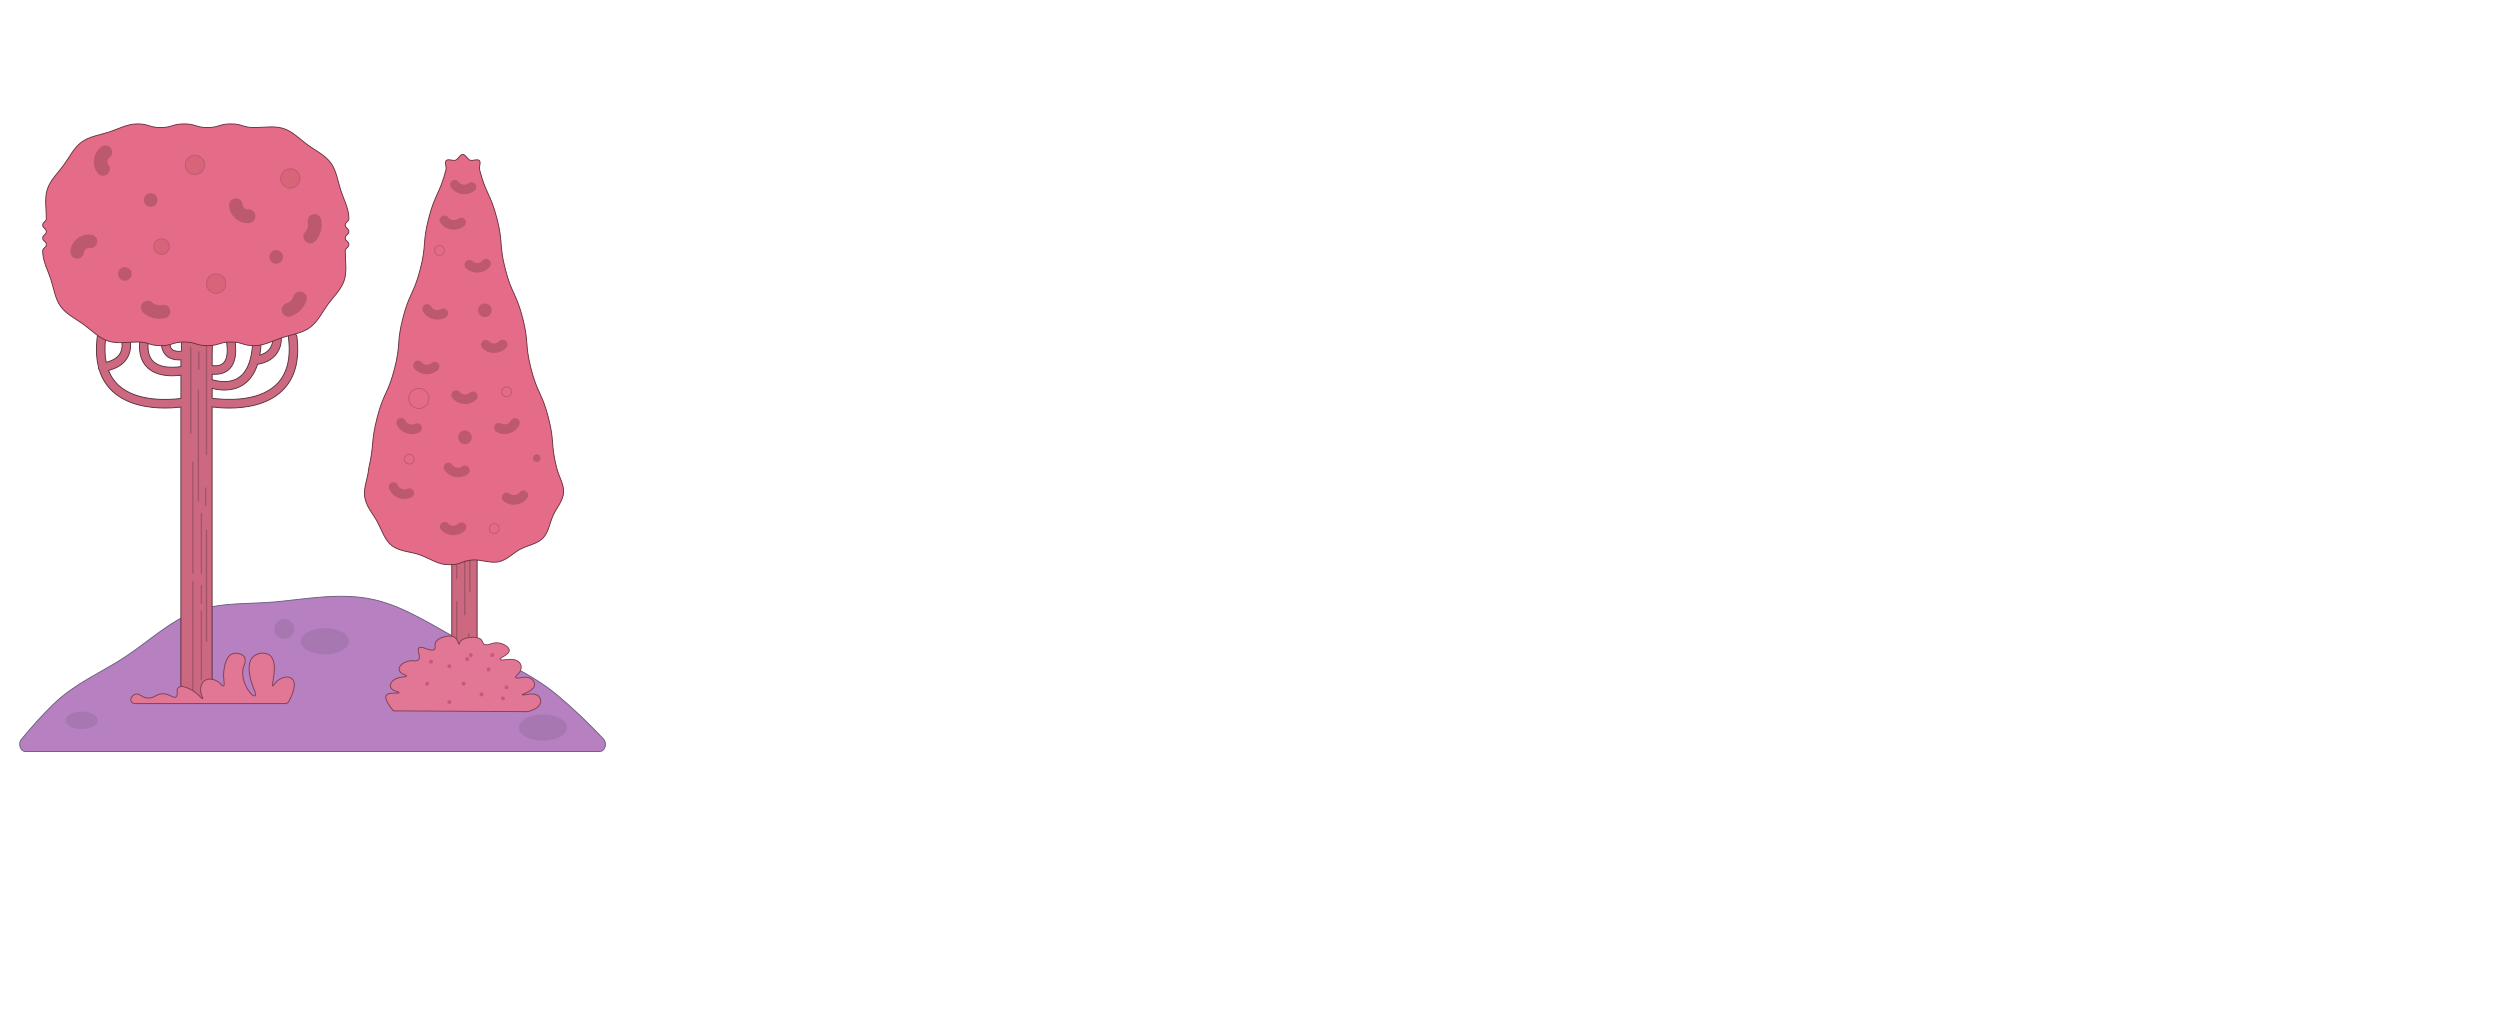 <svg version="1.1" id="Layer_2_00000024710647322581625730000015237847114803384196_" xmlns="http://www.w3.org/2000/svg" x="0" y="0" viewBox="0 0 5476 2249.7" style="enable-background:new 0 0 5476 2249.7" xml:space="preserve"><style>.st1{fill:#a777b2}.st2,.st3{fill:#cc6981;stroke:#592e38;stroke-width:2;stroke-miterlimit:10}.st3{fill:none;stroke:#a35467;stroke-width:3;stroke-linecap:round}.st4{fill:#e56c89}.st5{fill:none;stroke:#662f3a;stroke-width:2;stroke-miterlimit:10}.st6{fill:#bc5870}.st7,.st8,.st9{fill:#d8647a;stroke:#bc5870;stroke-width:2;stroke-miterlimit:10}.st8,.st9{fill:none}.st9{fill:#e27695;stroke:#7f3d4f}.st10{fill:#cc547f}</style><path d="M55.7 1646h1258c11.6 0 16.9-17.9 8.1-27.3-33.1-35.1-66.4-67.2-102.3-97-62-51.4-132.9-77.3-197.2-111.3-68.3-36.1-133-80.9-202.2-96.7-72.1-16.4-145.2-2.1-216.4 4.6-58.2 5.6-118.6-.1-175 20.7-55.2 20.4-103.4 66.2-155.9 100.8-50.6 33.2-108.1 56.6-155.3 102.2-25.3 24.5-48.1 50.1-70.6 77.4-7.9 9.8-2.4 26.6 8.8 26.6z" style="fill:#b680c1;stroke:#685c7f;stroke-width:2;stroke-miterlimit:10"/><ellipse class="st1" cx="1189.3" cy="1593.6" rx="52.8" ry="28.7"/><ellipse class="st1" cx="711.4" cy="1404.7" rx="52.8" ry="28.7"/><ellipse class="st1" cx="1119.3" cy="1525.5" rx="21.9" ry="21.8"/><ellipse class="st1" cx="622.7" cy="1377.8" rx="21.9" ry="21.8"/><ellipse class="st1" cx="178.9" cy="1577.8" rx="35.3" ry="19.2"/><path class="st2" d="M650.4 737.8c-.6-5.1-5.3-8.7-10.4-8.1-5.1.6-8.7 5.3-8.1 10.4 5.7 46.1-3.6 80.9-27.8 103.4-41 38.1-114.3 32.3-139.4 28.9v-21.6c7.6 1.9 17 3.5 26.9 3.5 12.8 0 26.6-2.6 39.3-10.4 15.3-9.4 26.5-24.8 33.3-46 5.7-.9 14-2.8 22.4-7.1 13.8-7.1 30.2-21.9 29.7-52-.1-5.1-4.3-9.2-9.5-9.1-5.1.1-9.2 4.3-9.1 9.5.3 16.5-5.9 27.9-19.1 34.9-3.2 1.7-6.5 2.9-9.5 3.8 1.8-10.4 2.9-21.8 3.2-34.2.1-5.1-4-9.4-9.1-9.5s-9.4 4-9.5 9.1c-.4 16.5-2.2 30.9-5.4 43.1-.2.4-.3.9-.4 1.3-5.3 19.2-14.3 32.8-26.7 40.5-18.9 11.7-42.6 7.6-56.5 3.5v-12.1c2.1.2 4.2.3 6.2.3 11.6 0 21.6-3.2 29.1-9.4 15-12.4 19.7-35.4 14-68.5-.9-5.1-5.7-8.4-10.8-7.6-5.1.9-8.5 5.7-7.6 10.8 4.5 25.6 1.9 43.2-7.4 50.9-6.3 5.2-15.7 5.8-23.5 4.8v-23.2c0-3.3 1.8-46.7-1.3-46.7-6.5 0-20.8-4.4-64.1-4.4-3.6 0-1.4 40.8-1.9 42.7-6.4.7-15 .5-20-3.7-4.4-3.7-6-10.8-4.9-21.1.6-5.1-3.1-9.7-8.2-10.3s-9.7 3.1-10.3 8.2c-1.9 16.9 1.9 29.5 11.4 37.5 6.5 5.5 15.6 8.4 26.4 8.4.8 0 1.7 0 2.5-.1.7 0 1.4-.1 2-.1V803c-4.9.7-11.4 1.4-18.7 1.5-12.8.1-30.4-2.1-41.5-12.5-10.9-10.2-14.4-27.5-10.2-51.3.9-5.1-2.5-9.9-7.6-10.8s-9.9 2.5-10.8 7.6c-5.3 30.4 0 53.4 15.9 68.2 14.9 13.9 36.2 17.4 53.9 17.4 7.2 0 13.7-.6 19-1.3v51c-27 3.4-97.1 7.8-137-29.2-9.5-8.9-16.7-19.6-21.6-32.3 19.4-4.8 33.2-14 41.1-27.3 13.2-22.2 4.5-47.1 4.1-48.1-1.7-4.8-7.1-7.3-11.9-5.6s-7.3 7.1-5.6 11.9c.1.2 6 17.8-2.6 32.3-5.4 9.1-15.6 15.4-30.3 19-3.1-15.6-3.5-33.4-1-53.3.6-5.1-3-9.7-8.1-10.4-5.1-.6-9.7 3-10.4 8.1-3 24.6-2.2 46.4 2.6 65.5-.1.8-.1 1.6 0 2.4.2 1.6.9 3.1 1.8 4.3 5.7 18.7 15.5 34.4 29.2 47.1 32.1 29.8 79 36.5 114.5 36.5 14 0 26.3-1 35.1-2.1v610.7c0 18.9 15.3 34.2 34.2 34.2 18.9 0 34.2-15.3 34.2-34.2V891.4c9 1.2 22.2 2.4 37.5 2.4 35.5 0 82.5-6.7 114.5-36.5 29-26.9 40.3-67 33.8-119.5z"/><path class="st3" d="M417.8 761.6v187.1m16.8-94.1v243m-12.1-84.8v243m18.6-131.3v131.3m0 26.9v38.2m0 17.6v149.9m11.2-736.1v243m0 166.4v243m-1.9-336v38.2m-27.9 166.5v252.3m13-754.8v38.2"/><path class="st4" d="M764.2 478.7c0 7.1-8 7.1-8 14.2s8 7.1 8 14.2-8 7.1-8 14.2 8 7.1 8 14.2-8 7.1-8 14.2c0 21.9 4.3 44.3-2.1 64.1-6.7 20.5-23.5 36-36 53.1-12.5 17.2-22.2 38-39.4 50.6-17.1 12.4-39.7 15.2-60.2 21.9-19.8 6.4-39.7 17.7-61.6 17.7-25.6 0-25.6-8-51.2-8s-25.6 8-51.2 8-25.6-8-51.2-8-25.6 8-51.2 8-25.6-8-51.2-8c-21.9 0-44.3 4.3-64.1-2.1-20.5-6.7-36-23.5-53.1-36-17.2-12.5-38-22.2-50.6-39.4-12.4-17.1-15.2-39.7-21.9-60.2-6.4-19.8-17.7-39.7-17.7-61.6 0-7.1 8-7.1 8-14.2s-8-7.1-8-14.2 8-7.1 8-14.2-8-7.1-8-14.2 8-7.1 8-14.2c0-21.9-4.3-44.3 2.1-64.1 6.7-20.5 23.5-36 36-53.1 12.5-17.2 22.2-38 39.4-50.6 17.1-12.4 39.7-15.2 60.2-21.9 19.8-6.4 39.7-17.7 61.6-17.7 25.6 0 25.6 8 51.2 8s25.6-8 51.2-8 25.6 8 51.2 8 25.6-8 51.2-8 25.6 8 51.2 8c21.9 0 44.3-4.3 64.1 2.1 20.5 6.7 36 23.5 53.1 36 17.2 12.5 38 22.2 50.6 39.4 12.4 17.1 15.2 39.7 21.9 60.2 6.4 19.8 17.7 39.7 17.7 61.6z"/><path class="st5" d="M764.2 478.7c0 7.1-8 7.1-8 14.2s8 7.1 8 14.2-8 7.1-8 14.2 8 7.1 8 14.2-8 7.1-8 14.2c0 21.9 4.3 44.3-2.1 64.1-6.7 20.5-23.5 36-36 53.1-12.5 17.2-22.2 38-39.4 50.6-17.1 12.4-39.7 15.2-60.2 21.9-19.8 6.4-39.7 17.7-61.6 17.7-25.6 0-25.6-8-51.2-8s-25.6 8-51.2 8-25.6-8-51.2-8-25.6 8-51.2 8-25.6-8-51.2-8c-21.9 0-44.3 4.3-64.1-2.1-20.5-6.7-36-23.5-53.1-36-17.2-12.5-38-22.2-50.6-39.4-12.4-17.1-15.2-39.7-21.9-60.2-6.4-19.8-17.7-39.7-17.7-61.6 0-7.1 8-7.1 8-14.2s-8-7.1-8-14.2 8-7.1 8-14.2-8-7.1-8-14.2 8-7.1 8-14.2c0-21.9-4.3-44.3 2.1-64.1 6.7-20.5 23.5-36 36-53.1 12.5-17.2 22.2-38 39.4-50.6 17.1-12.4 39.7-15.2 60.2-21.9 19.8-6.4 39.7-17.7 61.6-17.7 25.6 0 25.6 8 51.2 8s25.6-8 51.2-8 25.6 8 51.2 8 25.6-8 51.2-8 25.6 8 51.2 8c21.9 0 44.3-4.3 64.1 2.1 20.5 6.7 36 23.5 53.1 36 17.2 12.5 38 22.2 50.6 39.4 12.4 17.1 15.2 39.7 21.9 60.2 6.4 19.8 17.7 39.7 17.7 61.6z"/><path class="st6" d="M273.3 615c3.8 0 7.9-1.7 10.6-4.4 2.6-2.6 4.6-6.9 4.4-10.6-.2-3.9-1.4-7.9-4.4-10.6-2.9-2.7-6.5-4.4-10.6-4.4-3.8 0-7.9 1.7-10.6 4.4-2.6 2.6-4.6 6.9-4.4 10.6.2 3.9 1.4 7.9 4.4 10.6 2.9 2.7 6.5 4.4 10.6 4.4zm-50-294.4c-2.1 1.4-4.2 3-6 4.8-1.9 1.8-3.4 4-4.9 6-2.3 3.2-3.9 7.1-5.1 10.8-.4 1.3-.7 2.7-1 4-.4 2.6-.8 5.3-.9 8 0 2 .3 4 .5 6 .3 2 .6 4 1.2 6 .8 2.6 1.9 5.1 3.1 7.5 1.3 2.5 3.1 4.7 4.9 6.9 2.3 2.8 7.1 4.4 10.6 4.4 3.7 0 8.1-1.6 10.6-4.4 2.6-2.9 4.6-6.6 4.4-10.6-.2-1.3-.4-2.7-.5-4-.7-2.5-2-4.7-3.9-6.6-.2-.2-.4-.5-.6-.8.8 1 1.6 2 2.3 3-1.2-1.5-2.1-3.2-2.8-4.9l1.5 3.6c-.8-2-1.3-4-1.7-6.1.2 1.3.4 2.7.5 4-.3-2.4-.3-4.9 0-7.3-.2 1.3-.4 2.7-.5 4 .3-2.4 1-4.8 1.9-7.1l-1.5 3.6c.8-2 1.9-3.8 3.2-5.5-.8 1-1.6 2-2.3 3 1.2-1.5 2.5-2.9 4-4-1 .8-2 1.6-3 2.3.3-.3.7-.5 1-.8 3.3-2.2 5.8-5 6.9-9 1-3.6.5-8.4-1.5-11.6-2.1-3.2-5.1-6-9-6.9-3.6-.6-8.1-.6-11.4 1.7zm419.3 329.1c-.4 1.2-.8 2.3-1.3 3.5l1.5-3.6c-1.3 2.9-2.9 5.7-4.8 8.2.8-1 1.6-2 2.3-3-2 2.6-4.4 5-7 7 1-.8 2-1.6 3-2.3-2.6 2-5.5 3.7-8.6 5l3.6-1.5c-1.1.5-2.3.9-3.5 1.2-3.7 1.1-7 3.5-9 6.9-1.9 3.2-2.7 8-1.5 11.6s3.4 7.1 6.9 9 7.7 2.7 11.6 1.5c16.9-5.2 30.3-18.5 35.6-35.4 1.1-3.6.4-8.3-1.5-11.6-1.8-3.1-5.4-6.1-9-6.9-3.8-.9-8.1-.7-11.6 1.5-3.2 2.1-5.5 5.1-6.7 8.9z"/><circle class="st7" cx="635.8" cy="390.8" r="21.2"/><path class="st6" d="M354 668c-1.3.3-2.6.6-3.8.7 1.3-.2 2.7-.4 4-.5-3.4.4-6.8.4-10.2 0 1.3.2 2.7.4 4 .5-3.4-.5-6.7-1.4-9.8-2.7l3.6 1.5c-3-1.3-5.8-2.9-8.5-4.9 1 .8 2 1.6 3 2.3-.7-.6-1.4-1.1-2.1-1.8-3-2.7-6.5-4.4-10.6-4.4-3.7 0-8.1 1.6-10.6 4.4-2.6 2.9-4.6 6.6-4.4 10.6.2 3.8 1.4 8 4.4 10.6 6.5 5.8 14.2 10.2 22.8 12.3 8.6 2.2 17.6 2.2 26.2.1 3.6-.9 7.1-3.7 9-6.9s2.7-8 1.5-11.6-3.4-7.1-6.9-9c-3.6-1.6-7.5-2.2-11.6-1.2z"/><circle class="st7" cx="353.9" cy="540.1" r="17"/><circle class="st7" cx="473.5" cy="621.2" r="21.2"/><path class="st6" d="M201.9 514.3c-3-.5-6.1-1-9.1-.8s-6.1.6-9 1.4c-2.9.8-5.7 2-8.3 3.4s-4.9 3.2-7.2 5c-3.7 2.9-6.9 6.8-9.2 10.9-3.1 5.4-4.6 11.1-5 17.3-.3 3.7 1.9 8.1 4.4 10.6 2.6 2.6 6.9 4.6 10.6 4.4 3.9-.2 7.9-1.4 10.6-4.4.8-1 1.6-2 2.3-3 1.4-2.3 2-4.9 2-7.6 0-.5.1-.9.1-1.4-.2 1.3-.4 2.7-.5 4 .3-2 .8-4 1.6-5.9l-1.5 3.6c.9-2 2-3.8 3.3-5.6-.8 1-1.6 2-2.3 3 1.4-1.8 3.1-3.4 4.9-4.8-1 .8-2 1.6-3 2.3 1.8-1.4 3.8-2.6 5.9-3.5l-3.6 1.5c2.1-.9 4.3-1.5 6.6-1.8-1.3.2-2.7.4-4 .5 1.9-.2 3.9-.2 5.8 0-1.3-.2-2.7-.4-4-.5.2 0 .5.1.7.1 2 .6 4 .7 6 .3 2-.1 3.9-.7 5.6-1.8 3.1-1.8 6.1-5.4 6.9-9 .9-3.8.7-8.1-1.5-11.6-2.1-2.8-5.3-6-9.1-6.6zm403 63.4c3.8 0 7.9-1.7 10.6-4.4 2.6-2.6 4.6-6.9 4.4-10.6-.2-3.9-1.4-7.9-4.4-10.6-2.9-2.7-6.5-4.4-10.6-4.4-3.8 0-7.9 1.7-10.6 4.4-2.6 2.6-4.6 6.9-4.4 10.6.2 3.9 1.4 7.9 4.4 10.6 2.9 2.7 6.5 4.4 10.6 4.4z"/><circle class="st7" cx="426.9" cy="361.1" r="21.2"/><path class="st6" d="M501.7 449.4c.2 6.2 1.7 11.7 4.5 17.3 1.4 2.7 3.2 5.1 5.1 7.4 1.1 1.4 2.3 2.6 3.6 3.8 4.7 4.1 9.4 6.9 15.3 9 2.8 1 5.7 1.3 8.7 1.7 1.9.2 3.7.3 5.6.1 2.1.1 4-.4 5.8-1.3 1.9-.6 3.5-1.6 4.8-3.1 2.6-2.6 4.6-6.9 4.4-10.6-.2-3.9-1.4-7.9-4.4-10.6-2.7-2.5-6.7-4.8-10.6-4.4-1.9.2-3.7.2-5.6-.1 1.3.2 2.7.4 4 .5-2.1-.3-4.1-.9-6-1.6l3.6 1.5c-2.2-.9-4.2-2.1-6-3.5 1 .8 2 1.6 3 2.3-1.9-1.4-3.5-3.1-5-4.9.8 1 1.6 2 2.3 3-1.4-1.8-2.5-3.6-3.4-5.7l1.5 3.6c-.8-1.9-1.4-3.9-1.7-6 .2 1.3.4 2.7.5 4-.1-.8-.2-1.6-.2-2.4-.1-3.9-1.6-7.8-4.4-10.6-2.6-2.6-6.9-4.6-10.6-4.4-3.9.2-7.9 1.4-10.6 4.4-2.5 2.9-4.3 6.6-4.2 10.6zm-171.5 3.7c3.8 0 7.9-1.7 10.6-4.4 2.6-2.6 4.6-6.9 4.4-10.6-.2-3.9-1.4-7.9-4.4-10.6-2.9-2.7-6.5-4.4-10.6-4.4-3.8 0-7.9 1.7-10.6 4.4-2.6 2.6-4.6 6.9-4.4 10.6.2 3.9 1.4 7.9 4.4 10.6 2.9 2.7 6.5 4.4 10.6 4.4zM674.4 487.8c.2 1 .4 2 .6 3.1-.2-1.3-.4-2.7-.5-4 .4 3.3.4 6.7 0 10 .2-1.3.4-2.7.5-4-.5 3.5-1.4 6.8-2.7 10.1l1.5-3.6c-1.3 3-2.9 5.8-4.8 8.4.8-1 1.6-2 2.3-3-.7.9-1.5 1.8-2.3 2.7-2.7 2.9-4.4 6.6-4.4 10.6 0 3.7 1.6 8.1 4.4 10.6 2.9 2.6 6.6 4.6 10.6 4.4 3.9-.2 7.9-1.5 10.6-4.4 5.9-6.4 10.4-14.1 12.6-22.6 2.3-8.6 2.4-17.5.5-26.2-.8-3.6-3.8-7.2-6.9-9-3.2-1.9-8-2.7-11.6-1.5s-7.1 3.4-9 6.9c-1.9 3.7-2.4 7.5-1.4 11.5z"/><path class="st2" d="M989.6 1122.2h55.5v376.9h-55.5v-376.9z"/><path class="st3" d="M1000.3 1175.2c-.2 13.2-.2 27.2 0 39.8m0 15.4v37.3m17.6-72.5v151.6m11.4-171.8c-.3 40.4-.3 80.4 0 120.8m-29 22.4v151.6m26.4-81.3v98.8"/><path class="st4" d="M1037.2 1226.3c19.1 0 38.5 7.9 55.2 4.2 18.6-4.1 32.2-19.6 47.4-27.6 16.7-8.7 37.1-11.6 49.3-24.1 12.9-13.2 15.1-33.7 22.5-50 7.5-16.3 21.5-31.5 22.9-49.8 1.3-17.4-10.1-34.6-14.8-52.8-14.1-54.5-4.4-57-18.5-111.6-14.1-54.5-23.8-52-37.9-106.6-14.1-54.5-4.4-57-18.5-111.6-14.1-54.5-23.8-52-37.9-106.6-14.1-54.5-4.4-57-18.5-111.6-14.1-54.5-23.8-52-37.9-106.6-1.6-6.1 3.6-16-.6-20s-14.5 1.3-20.3-.7c-5.5-1.9-9.9-12.6-15.9-12.6s-10.3 10.7-15.9 12.6c-5.8 2-16.1-3.4-20.3.7-4.2 4 1 13.9-.6 20-14.1 54.5-23.8 52-37.9 106.6-14.1 54.5-4.4 57-18.5 111.6-14.1 54.5-23.8 52-37.9 106.6-14.1 54.5-4.4 57-18.5 111.6-14.1 54.5-23.8 52-37.9 106.6-14.1 54.5-5.9 56.6-18.5 111.5-2.1 22.8-11.6 42.7-9.1 60.9 3.1 22.7 18.9 39 27.6 55.3 10.4 19.4 16.6 40.9 32.1 52.8 16.7 12.8 40.1 13.1 58.9 19.4 20.7 6.9 39.6 20.2 58 21.9 35.6 3.2 31.4-7.9 62-10.1z"/><path class="st5" d="M1037.2 1226.3c19.1 0 38.5 7.9 55.2 4.2 18.6-4.1 32.2-19.6 47.4-27.6 16.7-8.7 37.1-11.6 49.3-24.1 12.9-13.2 15.1-33.7 22.5-50 7.5-16.3 21.5-31.5 22.9-49.8 1.3-17.4-10.1-34.6-14.8-52.8-14.1-54.5-4.4-57-18.5-111.6-14.1-54.5-23.8-52-37.9-106.6-14.1-54.5-4.4-57-18.5-111.6-14.1-54.5-23.8-52-37.9-106.6-14.1-54.5-4.4-57-18.5-111.6-14.1-54.5-23.8-52-37.9-106.6-1.6-6.1 3.6-16-.6-20s-14.5 1.3-20.3-.7c-5.5-1.9-9.9-12.6-15.9-12.6s-10.3 10.7-15.9 12.6c-5.8 2-16.1-3.4-20.3.7-4.2 4 1 13.9-.6 20-14.1 54.5-23.8 52-37.9 106.6-14.1 54.5-4.4 57-18.5 111.6-14.1 54.5-23.8 52-37.9 106.6-14.1 54.5-4.4 57-18.5 111.6-14.1 54.5-23.8 52-37.9 106.6-14.1 54.5-5.9 56.6-18.5 111.5-2.1 22.8-11.6 42.7-9.1 60.9 3.1 22.7 18.9 39 27.6 55.3 10.4 19.4 16.6 40.9 32.1 52.8 16.7 12.8 40.1 13.1 58.9 19.4 20.7 6.9 39.6 20.2 58 21.9 35.6 3.2 31.4-7.9 62-10.1z"/><path class="st6" d="M1062 694.6c3.8 0 7.9-1.7 10.6-4.4 2.6-2.6 4.6-6.9 4.4-10.6-.2-3.9-1.4-7.9-4.4-10.6-2.9-2.7-6.5-4.4-10.6-4.4-3.8 0-7.9 1.7-10.6 4.4-2.6 2.6-4.6 6.9-4.4 10.6.2 3.9 1.4 7.9 4.4 10.6 2.9 2.7 6.5 4.4 10.6 4.4z"/><circle class="st8" cx="962.6" cy="548.6" r="10.6"/><path class="st6" d="M1020.6 587.6c11.3 10.8 29 12.3 42.5 4.9 3.4-1.9 6.7-4.4 9.1-7.5 1.8-2.3 3.1-4.4 3.1-7.4 0-2.6-1.1-5.7-3.1-7.4-2-1.8-4.6-3.2-7.4-3.1-2.6.1-5.7.9-7.4 3.1-1.1 1.4-2.4 2.7-3.9 3.8.7-.5 1.4-1.1 2.1-1.6-1.6 1.2-3.4 2.2-5.2 3 .8-.4 1.7-.7 2.5-1.1-2.2.9-4.5 1.5-6.8 1.9.9-.1 1.9-.3 2.8-.4-2.5.3-4.9.3-7.4 0 .9.1 1.9.3 2.8.4-2.2-.3-4.4-.9-6.5-1.7.8.4 1.7.7 2.5 1.1-1.9-.8-3.6-1.8-5.2-3 .7.5 1.4 1.1 2.1 1.6-.6-.5-1.2-1-1.7-1.5-2-1.9-4.7-3.1-7.4-3.1-2.6 0-5.7 1.1-7.4 3.1-1.8 2-3.2 4.6-3.1 7.4 0 2.8.9 5.6 3 7.5zM926.4 682c3.3 6.2 9 11.5 15.5 14.4 3.8 1.7 7.4 2.8 11.5 3.4 4.1.6 7.9.4 12.1-.3 3.8-.7 7.7-2.3 11-4.4 2.3-1.5 4.1-3.6 4.8-6.3.7-2.5.4-5.9-1.1-8.1-1.4-2.2-3.6-4.2-6.3-4.8s-5.7-.5-8.1 1.1c-1.1.7-2.2 1.3-3.3 1.8.8-.4 1.7-.7 2.5-1.1-1.9.8-4 1.4-6.1 1.7.9-.1 1.9-.3 2.8-.4-2.3.3-4.6.3-6.9 0 .9.1 1.9.3 2.8.4-2.5-.3-5-1-7.3-2 .8.4 1.7.7 2.5 1.1-2-.9-3.9-2-5.7-3.3.7.5 1.4 1.1 2.1 1.6-1.6-1.2-3-2.6-4.2-4.2.5.7 1.1 1.4 1.6 2.1-.8-1-1.4-2.1-2-3.2-2.6-4.9-9.7-6.8-14.4-3.8-4.9 3.1-6.5 9.1-3.8 14.3zm130.3 80.6c4.8 5.2 11.8 8.8 18.8 9.9 4.1.6 7.9.8 12 .2s7.7-1.7 11.5-3.5c3.5-1.7 6.9-4.2 9.5-7.1 1.9-2.1 3.1-4.6 3.1-7.4 0-2.6-1.1-5.7-3.1-7.4-2-1.8-4.6-3.2-7.4-3.1-2.7.1-5.6 1-7.4 3.1-.9 1-2 2-3.1 2.9.7-.5 1.4-1.1 2.1-1.6-1.6 1.2-3.2 2.1-5 2.9.8-.4 1.7-.7 2.5-1.1-2.2.9-4.5 1.5-6.9 1.9.9-.1 1.9-.2 2.8-.4-2.5.3-5 .3-7.5 0 .9.1 1.9.3 2.8.4-2.3-.3-4.4-.9-6.5-1.8.8.4 1.7.7 2.5 1.1-1.9-.8-3.6-1.8-5.3-3.1.7.5 1.4 1.1 2.1 1.6-.9-.7-1.8-1.5-2.6-2.4-3.8-4-11.1-4.1-14.8 0-4.1 4.4-4.1 10.6-.1 14.9zm-148.8 45c4.3 5.5 11.2 9.4 18 11.1 3.5.8 7.2 1.3 10.8 1.1s7.4-.7 10.8-2.1c4.6-1.8 8.5-4 12.1-7.4 4-3.8 4.1-11.1 0-14.8-4.3-3.9-10.6-4-14.8 0-.6.5-1.1 1-1.7 1.5.7-.5 1.4-1.1 2.1-1.6-1.5 1.2-3.2 2.1-5 2.9.8-.4 1.7-.7 2.5-1.1-2.1.9-4.2 1.4-6.5 1.8.9-.1 1.9-.2 2.8-.4-2.5.3-4.9.3-7.4 0 .9.1 1.9.3 2.8.4-2.3-.3-4.6-.9-6.8-1.8.8.4 1.7.7 2.5 1.1-2-.8-3.8-1.9-5.5-3.2.7.5 1.4 1.1 2.1 1.6-1.4-1.1-2.7-2.4-3.9-3.8-1.5-2-5-3.1-7.4-3.1-2.6 0-5.7 1.1-7.4 3.1-1.8 2-3.2 4.6-3.1 7.4.1.9.2 1.9.4 2.8.4 1.6 1.3 3.2 2.6 4.5zm79.4-397.8c4.6 6.8 11.1 11.5 18.9 14 6.8 2.2 14.8 2.3 21.6.2 4.7-1.5 8.6-3.8 12.4-6.9 2-1.6 3.1-5 3.1-7.4 0-2.6-1.1-5.7-3.1-7.4-2-1.8-4.6-3.2-7.4-3.1-.9.1-1.9.3-2.8.4-1.8.5-3.3 1.4-4.6 2.7-.2.1-.3.3-.5.4.7-.5 1.4-1.1 2.1-1.6-1.5 1.2-3.2 2.1-4.9 2.9.8-.4 1.7-.7 2.5-1.1-2.1.9-4.2 1.4-6.4 1.8.9-.1 1.9-.3 2.8-.4-2.4.3-4.9.3-7.3 0 .9.1 1.9.2 2.8.4-2.3-.3-4.6-.9-6.8-1.8.8.4 1.7.7 2.5 1.1-2.1-.9-4-2-5.8-3.3.7.5 1.4 1.1 2.1 1.6-1.5-1.2-2.8-2.5-4-4 .5.7 1.1 1.4 1.6 2.1-.3-.3-.5-.7-.7-1-1.6-2.3-3.5-4.1-6.3-4.8-2.5-.7-5.9-.4-8.1 1.1-2.2 1.4-4.2 3.6-4.8 6.3-.5 2.4-.4 5.5 1.1 7.8zm4.3 462.9c4.3 5.5 11.2 9.4 18 11.1 3.5.8 7.2 1.3 10.8 1.1 3.6-.2 7.4-.7 10.8-2.1 4.6-1.8 8.5-4 12.1-7.4 4-3.8 4.1-11.1 0-14.8-4.3-3.9-10.6-4-14.8 0-.6.5-1.1 1-1.7 1.5.7-.5 1.4-1.1 2.1-1.6-1.5 1.2-3.2 2.1-5 2.9.8-.4 1.7-.7 2.5-1.1-2.1.9-4.2 1.4-6.5 1.8.9-.1 1.9-.2 2.8-.4-2.5.3-4.9.3-7.4 0 .9.1 1.9.2 2.8.4-2.3-.3-4.6-.9-6.8-1.8.8.4 1.7.7 2.5 1.1-2-.8-3.8-1.9-5.5-3.2.7.5 1.4 1.1 2.1 1.6-1.4-1.1-2.7-2.4-3.9-3.8-1.6-2-5-3.1-7.4-3.1-2.6 0-5.7 1.1-7.4 3.1-1.8 2-3.2 4.6-3.1 7.4.1.9.2 1.9.4 2.8.4 1.7 1.3 3.2 2.6 4.5zm95.9 73.5c13.5 8 31 5.1 42.5-5.1 2.9-2.6 5.5-5.9 7.1-9.4 1.2-2.6 1.8-5.2 1.1-8.1-.7-2.4-2.6-5.1-4.8-6.3-2.4-1.3-5.4-1.9-8.1-1.1-2.5.8-5.1 2.4-6.3 4.8-.7 1.4-1.5 2.8-2.5 4 .5-.7 1.1-1.4 1.6-2.1-1.2 1.6-2.7 3-4.2 4.2.7-.5 1.4-1.1 2.1-1.6-1.9 1.4-3.9 2.6-6 3.5.8-.4 1.7-.7 2.5-1.1-2.3.9-4.6 1.6-7 1.9.9-.1 1.9-.3 2.8-.4-2.3.3-4.6.3-6.9 0 .9.1 1.9.2 2.8.4-2-.3-3.9-.8-5.8-1.6.8.4 1.7.7 2.5 1.1-1-.4-1.9-.9-2.8-1.4-2.3-1.4-5.5-1.8-8.1-1.1-2.4.7-5.1 2.6-6.3 4.8-2.7 5.3-1.3 11.6 3.8 14.6zm-217.6-14.8c2.9 6.4 8.6 11.9 14.7 15.1 6.3 3.3 13.8 5.2 20.9 4.4 4.9-.6 9.3-1.7 13.7-4.2 2.3-1.3 4.1-3.8 4.8-6.3s.4-5.9-1.1-8.1c-3.1-4.8-9.2-6.6-14.4-3.8-.7.4-1.5.8-2.3 1.1.8-.4 1.7-.7 2.5-1.1-1.9.8-3.8 1.3-5.8 1.6.9-.1 1.9-.2 2.8-.4-2.3.3-4.7.3-7 0 .9.1 1.9.2 2.8.4-2.4-.4-4.8-1-7.1-2 .8.4 1.7.7 2.5 1.1-2.1-.9-4-2-5.8-3.4.7.5 1.4 1.1 2.1 1.6-1.7-1.3-3.2-2.8-4.5-4.5.5.7 1.1 1.4 1.6 2.1-1-1.4-1.9-2.8-2.6-4.4-1-2.3-4-4.2-6.3-4.8-2.5-.7-5.9-.4-8.1 1.1-2.2 1.4-4.2 3.6-4.8 6.3-.1.9-.3 1.9-.4 2.8.4 2 .8 3.8 1.8 5.4zm103.2 97.6c8.3 13.2 24.9 19.1 39.9 15.3 3.8-1 7.6-2.6 10.8-5 2.3-1.7 4-3.4 4.8-6.3.7-2.5.4-5.9-1.1-8.1-1.4-2.2-3.6-4.2-6.3-4.8-2.6-.6-5.9-.6-8.1 1.1-1.5 1.2-3.2 2.1-4.9 2.9.8-.4 1.7-.7 2.5-1.1-2 .8-4 1.3-6.1 1.6.9-.1 1.9-.2 2.8-.4-2.4.3-4.9.3-7.3 0 .9.1 1.9.2 2.8.4-2.3-.3-4.6-1-6.8-1.8.8.4 1.7.7 2.5 1.1-2.1-.9-4-2-5.8-3.3.7.5 1.4 1.1 2.1 1.6-1.5-1.2-2.9-2.5-4-4 .5.7 1.1 1.4 1.6 2.1-.5-.6-.9-1.2-1.3-1.8-1.4-2.3-3.6-4.1-6.3-4.8-2.5-.7-5.9-.4-8.1 1.1-2.2 1.4-4.2 3.6-4.8 6.3-.6 2.5-.4 5.5 1.1 7.9zM852 1069.7c1.7 4.3 3.7 7.8 6.7 11.3 2.3 2.7 5.3 5 8.4 6.8s6.6 3.3 10 4.1c3.5.8 7.3 1.3 10.9 1.1 5-.4 9.3-1.5 13.8-3.8 2.3-1.1 4.2-3.9 4.8-6.3.7-2.5.4-5.9-1.1-8.1-1.4-2.2-3.6-4.2-6.3-4.8-2.9-.7-5.5-.3-8.1 1.1-.5.2-1 .5-1.5.7.8-.4 1.7-.7 2.5-1.1-1.9.8-3.8 1.3-5.8 1.5.9-.1 1.9-.3 2.8-.4-2.2.3-4.4.2-6.7-.1.9.1 1.9.3 2.8.4-2.3-.3-4.6-1-6.8-1.9.8.4 1.7.7 2.5 1.1-2.2-.9-4.2-2.1-6.1-3.5.7.5 1.4 1.1 2.1 1.6-1.7-1.3-3.2-2.8-4.5-4.5.5.7 1.1 1.4 1.6 2.1-1.2-1.5-2.1-3.2-2.9-4.9.4.8.7 1.7 1.1 2.5-.1-.2-.2-.4-.2-.6-1-2.6-2.3-4.8-4.8-6.3-2.3-1.3-5.6-1.9-8.1-1.1s-5 2.4-6.3 4.8c-1 2.6-1.8 5.7-.8 8.3zm114.8 91.4c2.3 2.7 5.3 5 8.4 6.7s6.6 3.1 10.1 3.7c3.5.7 7.2 1.1 10.7.7 2.2-.2 4.5-.5 6.6-1.1 2.1-.5 4.2-1.4 6.2-2.3 3.6-1.6 6.9-4 9.7-6.8 1.9-2 3.1-4.7 3.1-7.4 0-2.6-1.1-5.7-3.1-7.4-2-1.8-4.6-3.2-7.4-3.1s-5.5 1-7.4 3.1c-.8.8-1.6 1.5-2.4 2.2.7-.5 1.4-1.1 2.1-1.6-1.6 1.2-3.4 2.3-5.3 3.1.8-.4 1.7-.7 2.5-1.1-2.1.9-4.3 1.4-6.5 1.8.9-.1 1.9-.2 2.8-.4-2.5.3-5 .3-7.5 0 .9.1 1.9.2 2.8.4-2.3-.3-4.4-.9-6.6-1.8.8.4 1.7.7 2.5 1.1-1.9-.8-3.7-1.8-5.3-3 .7.5 1.4 1.1 2.1 1.6-1.2-.9-2.3-2-3.3-3.1-1.7-1.9-4.9-3.1-7.4-3.1-2.6 0-5.7 1.1-7.4 3.1-1.8 2-3.2 4.6-3.1 7.4s1.1 5.2 3.1 7.3zm135.5-64c3.5 3 7 5 11.3 6.6 3.4 1.3 7.1 1.8 10.7 1.9 7.1.3 14.8-1.7 20.8-5.5 4.1-2.6 7.3-5.9 10.2-9.9 1.5-2.1 1.7-5.7 1.1-8.1-.7-2.4-2.6-5.1-4.8-6.3-2.4-1.3-5.4-1.9-8.1-1.1-2.7.9-4.6 2.5-6.3 4.8-.2.3-.4.5-.6.8.5-.7 1.1-1.4 1.6-2.1-1.2 1.5-2.5 2.9-4 4 .7-.5 1.4-1.1 2.1-1.6-1.7 1.3-3.5 2.4-5.5 3.2.8-.4 1.7-.7 2.5-1.1-2.3 1-4.6 1.6-7.1 1.9.9-.1 1.9-.3 2.8-.4-2.4.3-4.9.3-7.3 0 .9.1 1.9.3 2.8.4-2.2-.3-4.4-.9-6.4-1.8.8.4 1.7.7 2.5 1.1-1.8-.8-3.4-1.7-4.9-2.9.7.5 1.4 1.1 2.1 1.6-.3-.2-.5-.4-.7-.6-2.2-1.8-4.5-3.1-7.4-3.1-2.6 0-5.7 1.1-7.4 3.1-1.8 2-3.2 4.6-3.1 7.4.2 2.9 1 5.9 3.1 7.7z"/><circle class="st8" cx="1109.8" cy="858.1" r="10.6"/><circle class="st8" cx="917.5" cy="872.7" r="22.1"/><path class="st6" d="M1018.4 972.9c3.8 0 7.9-1.7 10.6-4.4 2.6-2.6 4.6-6.9 4.4-10.6-.2-3.9-1.4-7.9-4.4-10.6-2.9-2.7-6.5-4.4-10.6-4.4-3.8 0-7.9 1.7-10.6 4.4-2.6 2.6-4.6 6.9-4.4 10.6.2 3.9 1.4 7.9 4.4 10.6 2.9 2.7 6.6 4.4 10.6 4.4z"/><circle class="st8" cx="896.5" cy="1005.8" r="10.6"/><circle class="st8" cx="1082.5" cy="1157.8" r="10.6"/><circle class="st6" cx="1175.9" cy="1003.4" r="8.2"/><path class="st6" d="M964.3 487.8c2.7 3.8 5.5 6.6 9.3 9.2 2.9 2.1 6.4 3.5 9.8 4.6 6.8 2.1 14.8 2.1 21.6-.1 4.7-1.5 8.6-3.8 12.4-7 2-1.7 3.1-5 3.1-7.4 0-2.6-1.1-5.7-3.1-7.4-2-1.8-4.6-3.2-7.4-3.1-2.9.1-5.2 1.2-7.4 3.1-.3.3-.7.5-1 .8.7-.5 1.4-1.1 2.1-1.6-1.5 1.1-3.2 2.1-4.9 2.8.8-.4 1.7-.7 2.5-1.1-2 .8-4 1.3-6.1 1.7.9-.1 1.9-.3 2.8-.4-2.4.3-4.9.3-7.3 0 .9.1 1.9.2 2.8.4-2.4-.3-4.8-1-7.1-1.9.8.4 1.7.7 2.5 1.1-2-.8-3.8-1.9-5.5-3.2.7.5 1.4 1.1 2.1 1.6-1.5-1.2-2.9-2.5-4-4 .5.7 1.1 1.4 1.6 2.1-.2-.3-.4-.5-.6-.8-1.6-2.3-3.5-4.1-6.3-4.8-2.5-.7-5.9-.4-8.1 1.1-2.2 1.4-4.2 3.6-4.8 6.3-.7 2.5-.7 5.7 1 8z"/><path class="st9" d="M634.4 1483.8c-6.4-2.3-16.5.5-22.5 4.4-10.1 6.2-12.4 14.9-14.4 14.2-4.8-1.8 22.2-74.2-24.8-71.7-.4 0-.7 0-1.1.2-48.6 7.5-14.4 80.7-13.3 83.9 8.9 26.3-27.7-5.3-26.6-42.4.5-16.7 6.6-14.7 5-29.3-1.1-9.8-16.9-14.2-26.3-11.5-16.1 4.4-19.3 32.1-20.1 37.8-2.1 18.1 3.2 31.6-.7 33.2-3.4 1.4-7.1-8.9-19.3-13.1-2-.7-13.7-4.8-22.4 1.6-8.7 6.2-8.5 18.6-8.5 20.8.2 10.6 6 17.6 4.6 18.5-1.4 1.1-6.9-6.6-15.4-13.1-11.7-9.1-30.5-17.6-37.8-11.5-6 5 .5 16.9-5.3 20.8-5.5 3.7-12.6-6-27-6.9-16.3-1.1-19.9 10.8-35.5 9.2-13.5-1.4-17.6-10.8-26.3-8.5-3.5.9-6.2 3.4-8.5 6.6-4.3 6 0 14.2 7.5 14.2h328.8c3.4 0 6.4-1.8 8-4.6 6.8-12.7 22.4-45.4 1.9-52.8z"/><g><path class="st9" d="m1155.1 1558.8-293.4-1.7c-19.4-23.6-19.4-33.3-12.6-36.7 7.4-3.8 24.3-.9 25.2-3.1.7-1.8-10.8-2.9-16.2-8.2-6.5-6.4-2-17.3 9-22.4 9.9-4.6 23.1-3.6 23.4-6.1.2-1.8-6.4-2.3-11.5-6.5-4-3.3-4.6-6.7-4.7-7.8-1-7.9 9.3-16 21.6-18.4 9.4-1.8 13.1 1 18-1 12.3-5-4.3-25.2 5.4-28.6 7.6-2.6 22.9 8.3 30.6 5.1 7.5-3.1-1.7-11.8 7.2-20.4 7.4-7.2 24.6-11.8 34.2-9.2 11.9 3.2 12.1 17.5 14.4 17.3 1.4-.2-.2-5 6.1-9.5 0 0 .5-.3 1.1-.7 6.4-4 25.2-7.3 36-3.1 10.6 4.1 5.7 12.3 14.4 14.3 7.8 1.7 13.4-4.5 25.2-4.1 12.9.4 26.7 8.6 27 16.3.4 10.3-23.2 16.8-19.8 20.4 3.3 3.3 24-3.8 36 2 13.1 6.4 9.7 18.1 9 20.4-2.9 9.8-14.2 14.8-10.8 17.3 3.8 2.8 17.6-3.4 28.8 0 10.2 3.1 14.6 12.9 10.8 20.4-5.4 10.6-27 15.4-25.2 17.3 1.7 1.7 17.6-4.5 28.8-1 10.7 3.3 13.6 14.3 9 22.4-6.1 10.6-24.2 14.7-27 15.3z"/><circle class="st10" cx="1054.7" cy="1521.1" r="4.3"/><circle class="st10" cx="1015.6" cy="1497.6" r="4.3"/><circle class="st10" cx="1078.2" cy="1435" r="4.3"/><circle class="st10" cx="1070.3" cy="1466.3" r="4.3"/><circle class="st10" cx="1109.5" cy="1505.5" r="4.3"/><circle class="st10" cx="1031.2" cy="1435" r="4.3"/><path class="st10" d="M1023.4 1439.3c2.4 0 4.3 1.9 4.3 4.3s-1.9 4.3-4.3 4.3-4.3-1.9-4.3-4.3 1.9-4.3 4.3-4.3z"/><circle class="st10" cx="984.2" cy="1537.6" r="4.3"/><circle class="st10" cx="1101.7" cy="1529.7" r="4.3"/><circle class="st10" cx="984.2" cy="1459.3" r="4.3"/><circle class="st10" cx="935.6" cy="1497.6" r="4.3"/><circle class="st10" cx="944.2" cy="1449.3" r="4.3"/></g></svg>